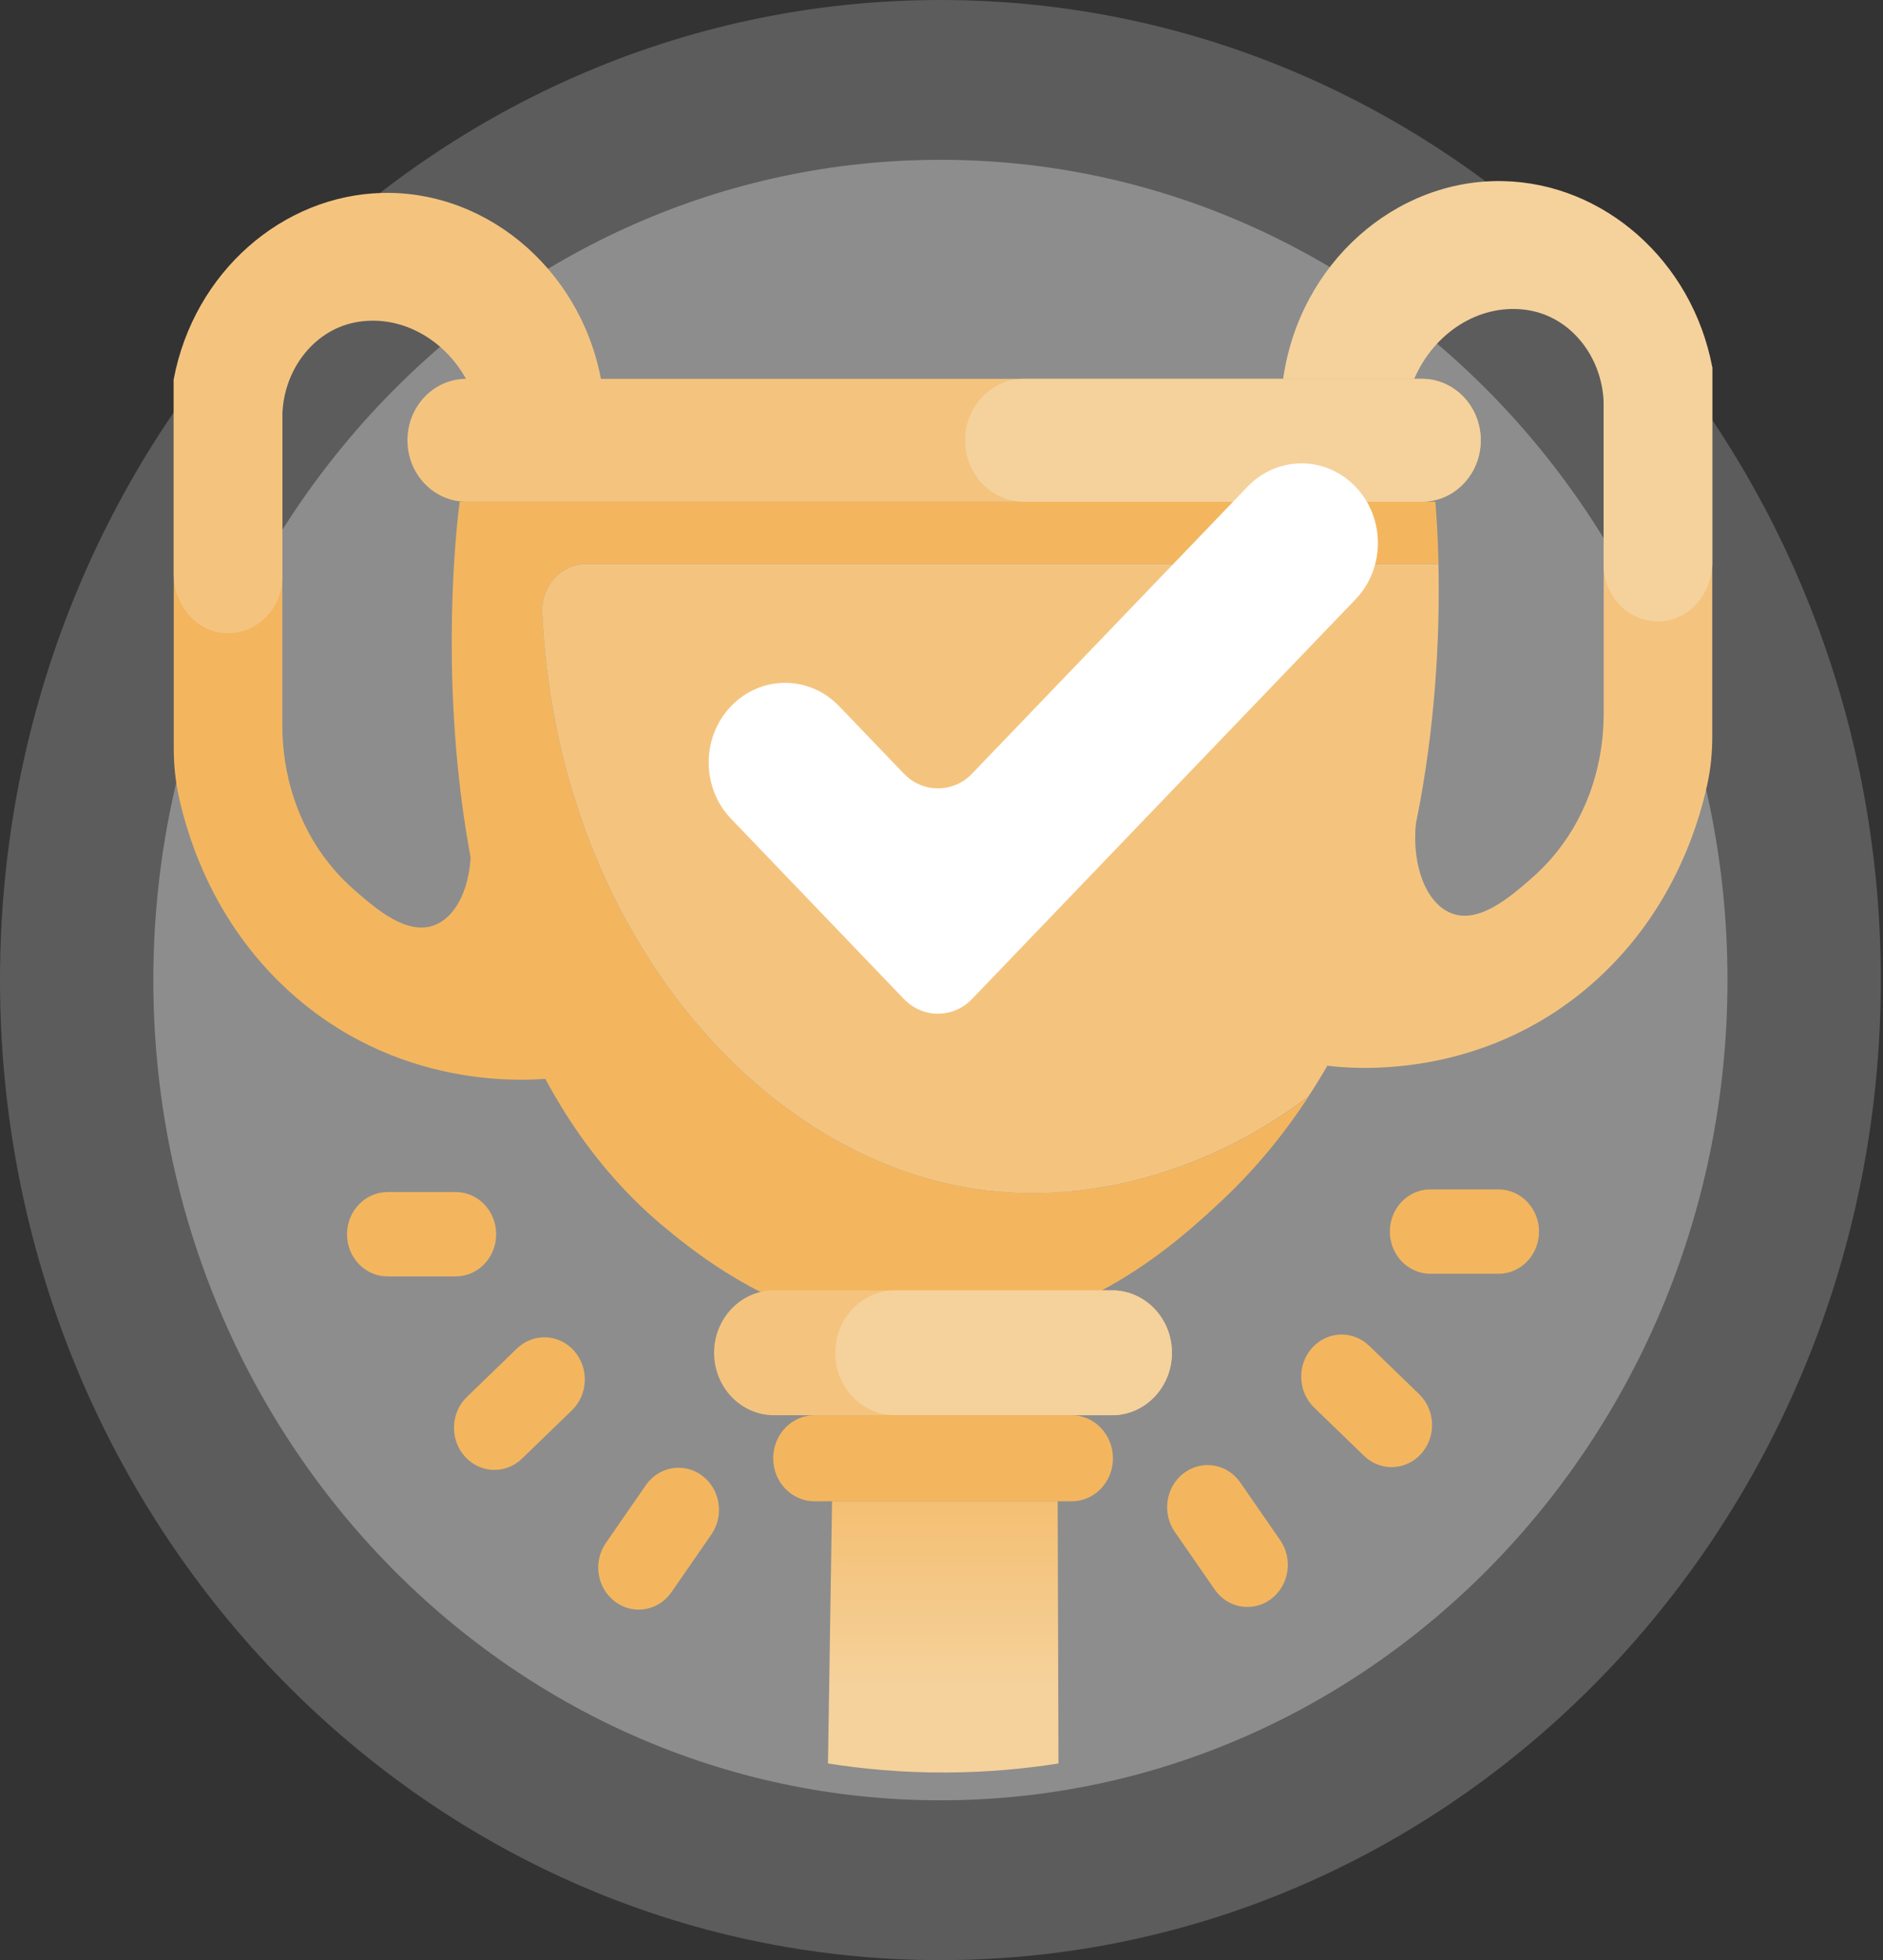 <svg width="173" height="180" viewBox="0 0 173 180" fill="none" xmlns="http://www.w3.org/2000/svg">
<rect x="0" y="0" width="173" height="180" fill="#333333" stroke="none"/>
<path d="M86.4 165.326C126.337 165.326 158.713 131.601 158.713 90C158.713 48.399 126.337 14.674 86.4 14.674C46.463 14.674 14.087 48.399 14.087 90C14.087 131.601 46.463 165.326 86.4 165.326Z" fill="white" fill-opacity="0.3"/>
<path d="M86.4 180C134.117 180 172.8 139.706 172.8 90C172.8 40.294 134.117 0 86.4 0C38.683 0 0 40.294 0 90C0 139.706 38.683 180 86.4 180Z" fill="white" fill-opacity="0.2"/>
<path d="M157.314 33.711V67.656C157.314 69.104 157.173 70.552 156.872 71.971C155.943 76.265 153.379 84.179 146.157 90.44C135.873 99.352 123.993 98.12 121.946 97.865L124.679 78.721C126.482 77.703 128.276 76.676 130.079 75.649C129.713 79.601 131.065 82.917 133.272 83.837C135.836 84.903 138.728 82.389 140.738 80.628C141.348 80.1 142.194 79.288 143.095 78.153C145.903 74.622 147.34 70.112 147.34 65.524V33.711H157.314Z" fill="#F4C47F"/>
<path d="M157.314 33.711V51.633C157.314 54.343 155.417 56.769 152.825 57.033C149.848 57.336 147.34 54.9 147.34 51.867V37.272C147.34 33.105 144.607 29.319 140.682 28.536C140.456 28.487 140.231 28.458 139.987 28.428C135.892 27.959 131.779 30.502 129.929 34.797H117.889C119.382 24.192 128.191 16.425 138.09 16.631C147.34 16.826 155.454 23.928 157.314 33.711Z" fill="#F5D29C"/>
<path d="M90.635 109.321C69.674 106.807 51.126 84.923 49.821 56.25C49.708 53.824 51.558 51.789 53.887 51.789H132.164C132.098 49.05 131.957 47.045 131.873 46.076C101.99 46.076 72.116 46.076 42.233 46.076C41.904 48.473 36.457 92.514 61.212 112.833C64.274 115.347 73.637 123.036 86.691 122.547C99.548 122.067 108.291 113.938 112.142 110.358C115.306 107.413 117.974 104.146 120.227 100.692C111.381 107.403 100.553 110.514 90.635 109.321Z" fill="#F3B65F"/>
<path d="M102.168 129.962H71.111C68.078 129.962 65.608 127.399 65.608 124.229C65.608 121.069 68.068 118.497 71.111 118.497H102.168C105.201 118.497 107.671 121.06 107.671 124.229C107.671 127.399 105.201 129.962 102.168 129.962Z" fill="#F4C47F"/>
<path d="M102.168 129.962H82.249C79.216 129.962 76.746 127.399 76.746 124.229C76.746 121.069 79.206 118.497 82.249 118.497H102.168C105.201 118.497 107.671 121.06 107.671 124.229C107.671 127.399 105.201 129.962 102.168 129.962Z" fill="#F5D29C"/>
<path d="M98.459 129.962H74.83C72.736 129.962 71.036 131.733 71.036 133.914C71.036 136.096 72.736 137.866 74.83 137.866H98.459C100.553 137.866 102.253 136.096 102.253 133.914C102.243 131.733 100.553 129.962 98.459 129.962Z" fill="#F3B65F"/>
<path d="M15.965 34.797V68.742C15.965 70.19 16.106 71.638 16.407 73.056C17.336 77.351 19.9 85.265 27.122 91.526C37.406 100.438 49.286 99.205 51.333 98.951L48.6 79.806C46.797 78.789 45.003 77.762 43.2 76.735C43.566 80.687 42.214 84.003 40.007 84.923C37.443 85.989 34.551 83.475 32.541 81.714C31.93 81.186 31.085 80.384 30.184 79.239C27.376 75.707 25.939 71.198 25.939 66.61V34.797H15.965Z" fill="#F3B65F"/>
<path d="M76.445 137.866C76.323 145.888 76.192 153.92 76.07 161.941C79.178 162.431 82.85 162.793 86.954 162.773C90.814 162.753 94.279 162.411 97.247 161.941C97.219 153.92 97.2 145.898 97.172 137.866H76.445Z" fill="url(#paint0_linear_430_5509)"/>
<path d="M15.965 34.797V52.718C15.965 55.428 17.862 57.854 20.454 58.118C23.431 58.422 25.939 55.986 25.939 52.953V38.348C25.939 34.181 28.672 30.395 32.597 29.612C32.823 29.563 33.048 29.534 33.292 29.504C37.387 29.035 41.5 31.578 43.35 35.873H55.39C53.897 25.278 45.088 17.511 35.189 17.716C25.939 17.912 17.825 25.014 15.965 34.797Z" fill="#F4C47F"/>
<path d="M132.155 51.789H53.887C51.558 51.789 49.708 53.824 49.821 56.25C51.126 84.923 69.674 106.806 90.635 109.321C100.553 110.514 111.372 107.403 120.218 100.683C131.328 83.729 132.389 62.286 132.155 51.789Z" fill="#F4C47F"/>
<path d="M130.624 46.076H42.852C39.857 46.076 37.434 43.552 37.434 40.431C37.434 37.311 39.857 34.787 42.852 34.787H130.624C133.619 34.787 136.042 37.311 136.042 40.431C136.042 43.552 133.619 46.076 130.624 46.076Z" fill="#F4C47F"/>
<path d="M130.624 46.076H94.091C91.096 46.076 88.673 43.552 88.673 40.431C88.673 37.311 91.096 34.787 94.091 34.787H130.624C133.619 34.787 136.042 37.311 136.042 40.431C136.042 43.552 133.619 46.076 130.624 46.076Z" fill="#F5D29C"/>
<path d="M124.538 55.037L89.311 91.731C87.574 93.541 84.766 93.541 83.038 91.731L67.167 75.189C64.424 72.333 64.424 67.705 67.167 64.849C69.909 61.992 74.351 61.992 77.093 64.849L83.038 71.041C84.775 72.851 87.583 72.851 89.311 71.041L114.612 44.697C117.354 41.84 121.796 41.84 124.538 44.697C127.28 47.553 127.28 52.18 124.538 55.037Z" fill="white"/>
<path d="M116.781 146.837C115.119 148.089 112.79 147.698 111.597 145.966L107.934 140.674C106.732 138.942 107.108 136.516 108.77 135.274C110.432 134.022 112.761 134.413 113.954 136.145L117.617 141.437C118.819 143.168 118.443 145.585 116.781 146.837Z" fill="#F3B65F"/>
<path d="M130.577 133.493C129.177 135.059 126.83 135.147 125.327 133.699L120.735 129.257C119.232 127.8 119.147 125.354 120.537 123.789C121.937 122.224 124.284 122.136 125.787 123.584L130.379 128.025C131.891 129.482 131.976 131.928 130.577 133.493Z" fill="#F3B65F"/>
<path d="M141.396 113.097C141.396 115.239 139.733 116.971 137.677 116.971H131.413C129.356 116.971 127.694 115.239 127.694 113.097C127.694 110.954 129.356 109.223 131.413 109.223H137.677C139.733 109.233 141.396 110.964 141.396 113.097Z" fill="#F3B65F"/>
<path d="M56.507 147.081C58.17 148.334 60.499 147.942 61.691 146.211L65.354 140.918C66.556 139.187 66.18 136.761 64.518 135.518C62.856 134.266 60.527 134.657 59.334 136.389L55.672 141.681C54.46 143.413 54.836 145.829 56.507 147.081Z" fill="#F3B65F"/>
<path d="M42.702 133.748C44.102 135.313 46.449 135.401 47.952 133.953L52.544 129.512C54.047 128.054 54.132 125.609 52.742 124.043C51.342 122.478 48.995 122.39 47.492 123.838L42.9 128.279C41.397 129.727 41.303 132.173 42.702 133.748Z" fill="#F3B65F"/>
<path d="M31.883 113.341C31.883 115.484 33.546 117.215 35.602 117.215H41.866C43.923 117.215 45.585 115.484 45.585 113.341C45.585 111.199 43.923 109.467 41.866 109.467H35.602C33.546 109.477 31.883 111.209 31.883 113.341Z" fill="#F3B65F"/>
<defs>
<linearGradient id="paint0_linear_430_5509" x1="86.658" y1="155.291" x2="86.674" y2="129.546" gradientUnits="userSpaceOnUse">
<stop offset="0.002" stop-color="#F5D29C"/>
<stop offset="1" stop-color="#F3B65F"/>
</linearGradient>
</defs>
</svg>
